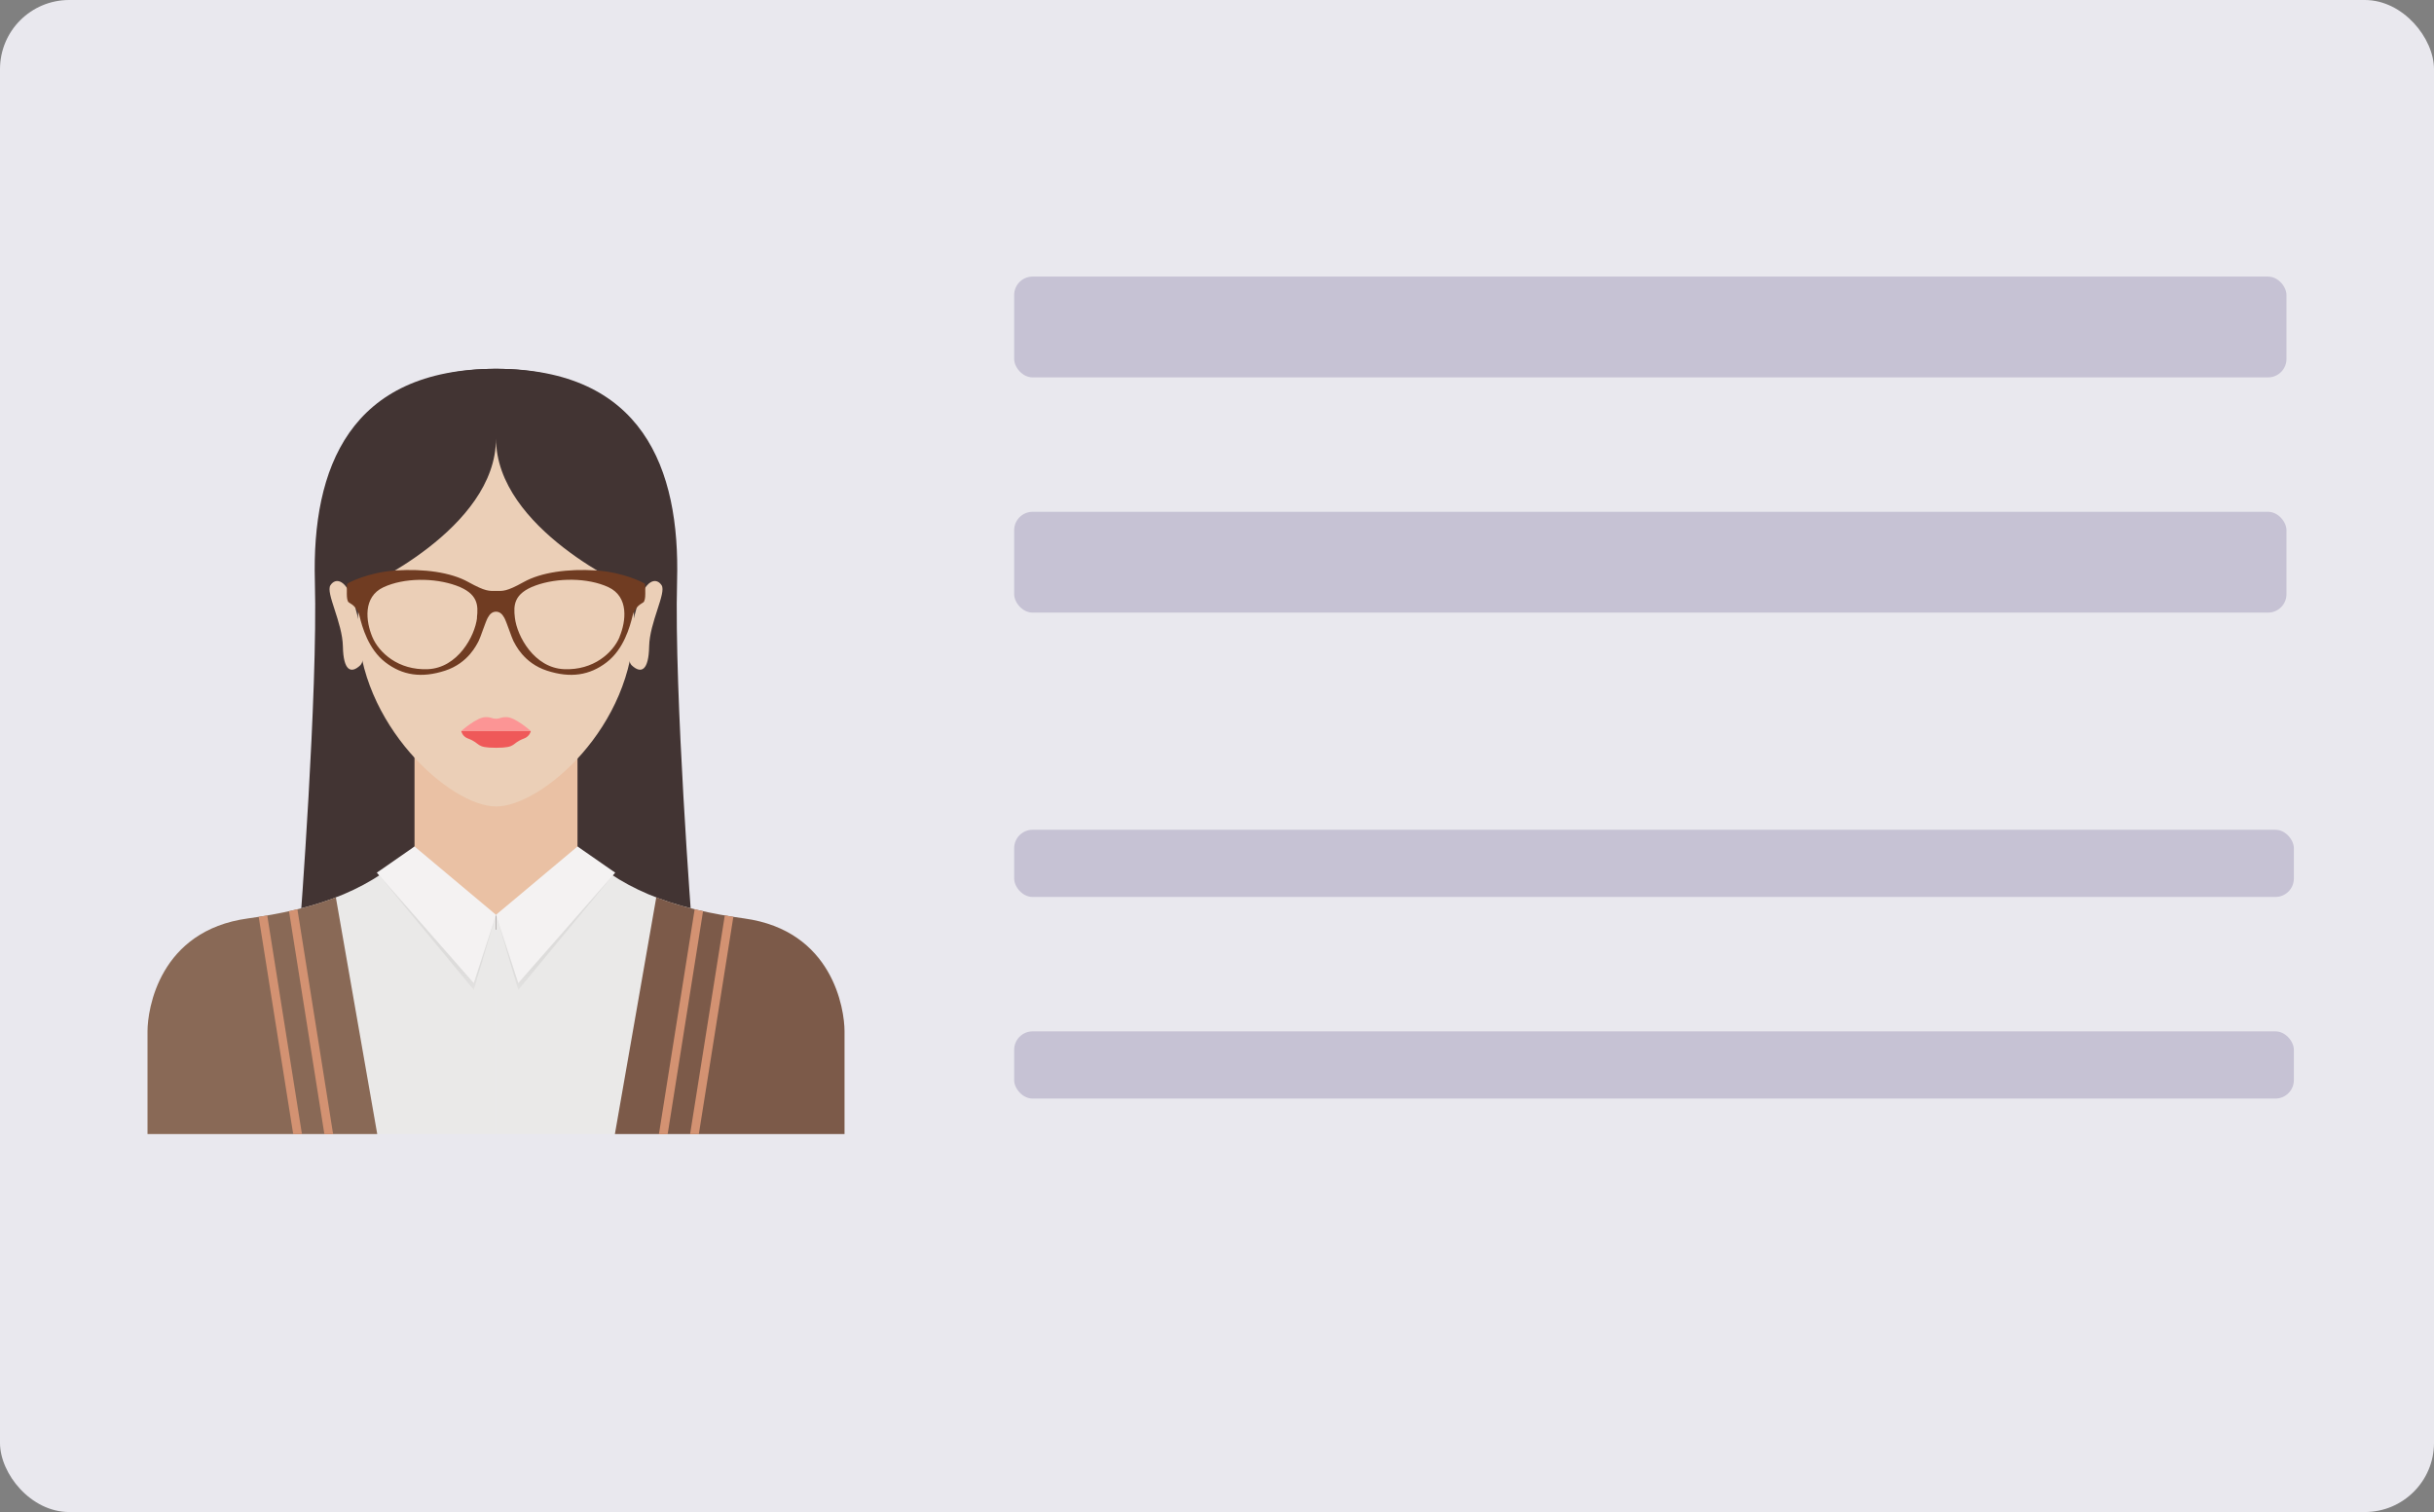 <svg width="132" height="82" viewBox="0 0 132 82" fill="none" xmlns="http://www.w3.org/2000/svg">
<rect x="0" y="0" width="132" height="82" fill="#808080" stroke="none"/>
<rect width="132" height="82" rx="3.75" fill="#E9E8EE"/>
<rect x="55" y="45" width="69.4" height="3.644" rx="1" fill="#C6C2D4"/>
<rect x="55" y="55.933" width="69.4" height="3.644" rx="1" fill="#C6C2D4"/>
<rect x="55" y="15" width="69" height="5.467" rx="1" fill="#C6C2D4"/>
<rect x="55" y="27.756" width="69" height="5.467" rx="1" fill="#C6C2D4"/>
<path d="M26.9 20C18.961 20 16.91 25.394 17.076 31.511C17.242 37.629 16.261 50.344 16.261 50.344L26.895 50.416V20H26.9Z" fill="#423433"/>
<path d="M22.556 45.852C20.24 48.188 17.431 49.261 13.438 49.814C8.635 50.474 8 54.741 8 55.927V61.505H26.9V45.852H22.556Z" fill="#EAE9E8"/>
<path d="M19.269 32.953C18.809 31.327 18.184 31.327 17.919 31.741C17.653 32.154 18.572 33.753 18.596 35.06C18.62 36.362 19.027 36.56 19.534 36.084C20.041 35.608 19.269 32.953 19.269 32.953Z" fill="#EBCFB7"/>
<g style="mix-blend-mode:multiply">
<mask id="mask0_0_1" style="mask-type:luminance" maskUnits="userSpaceOnUse" x="20" y="46" width="7" height="8">
<path d="M26.9 46.194H20.439V53.676H26.9V46.194Z" fill="white"/>
</mask>
<g mask="url(#mask0_0_1)">
<path d="M22.556 46.194L20.439 47.326L25.692 53.681L26.9 49.612L22.556 46.194Z" fill="#DDDCDB"/>
</g>
</g>
<path d="M18.213 48.664C16.82 49.203 15.252 49.562 13.438 49.809C8.635 50.469 8 54.736 8 55.922V61.5H20.458L18.213 48.659V48.664Z" fill="#896956"/>
<path d="M14.494 49.648C14.342 49.675 14.186 49.702 14.03 49.724L15.901 61.505H16.375L14.494 49.648Z" fill="#D39272"/>
<path d="M16.133 49.311C15.982 49.347 15.83 49.383 15.674 49.419L17.592 61.509H18.066L16.129 49.311H16.133Z" fill="#D39272"/>
<path d="M26.9 20C34.839 20 36.89 25.394 36.719 31.511C36.554 37.629 37.534 50.344 37.534 50.344L26.9 50.416V20Z" fill="#423433"/>
<path d="M31.244 45.852C33.56 48.188 36.369 49.261 40.362 49.814C45.165 50.474 45.795 54.741 45.795 55.927V61.505H26.9V45.852H31.244Z" fill="#EAE9E8"/>
<path d="M26.9 40.831H22.48V46.252C22.48 47.056 23.883 49.612 26.9 49.612C29.917 49.612 31.319 47.061 31.319 46.252V40.831H26.9Z" fill="#EAC1A4"/>
<path d="M26.9 23.777C20.382 23.777 19.416 28.246 19.416 33.757C19.416 39.268 24.427 43.737 26.9 43.737C29.372 43.737 34.384 39.403 34.384 33.757C34.384 28.111 33.418 23.777 26.9 23.777Z" fill="#EBCFB7"/>
<path d="M34.531 32.953C34.991 31.327 35.616 31.327 35.881 31.741C36.147 32.154 35.228 33.753 35.204 35.06C35.18 36.362 34.773 36.56 34.261 36.084C33.754 35.608 34.526 32.953 34.526 32.953" fill="#EBCFB7"/>
<g style="mix-blend-mode:multiply">
<mask id="mask1_0_1" style="mask-type:luminance" maskUnits="userSpaceOnUse" x="26" y="46" width="8" height="8">
<path d="M33.361 46.194H26.9V53.676H33.361V46.194Z" fill="white"/>
</mask>
<g mask="url(#mask1_0_1)">
<path d="M31.244 46.194L33.361 47.326L28.108 53.681L26.9 49.612L31.244 46.194Z" fill="#DDDCDB"/>
</g>
</g>
<path d="M22.48 45.906L20.439 47.325L25.692 53.313L26.9 49.612L22.48 45.906Z" fill="#F4F2F2"/>
<path d="M31.32 45.906L33.361 47.325L28.108 53.313L26.9 49.612L31.32 45.906Z" fill="#F4F2F2"/>
<path d="M27.464 38.891C27.132 38.891 27.142 38.976 26.9 38.976C26.658 38.976 26.668 38.891 26.336 38.891C25.853 38.891 25.015 39.645 25.015 39.645H28.785C28.785 39.645 27.947 38.891 27.464 38.891Z" fill="#FC9595"/>
<path d="M26.9 39.65H25.015C25.015 39.65 25.067 39.937 25.379 40.05C26.114 40.324 25.749 40.553 26.9 40.553C28.051 40.553 27.686 40.324 28.42 40.05C28.733 39.933 28.785 39.65 28.785 39.65H26.9Z" fill="#EF5959"/>
<path d="M34.692 24.896C33.891 21.738 31.101 20 26.9 20C22.698 20 19.908 21.738 19.108 24.896C17.952 29.459 19.416 31.516 19.567 31.929C19.567 31.929 26.9 28.709 26.9 23.773C26.9 28.709 34.232 31.929 34.232 31.929C34.389 31.516 35.852 29.459 34.692 24.896Z" fill="#423433"/>
<path d="M35.587 48.664C36.98 49.203 38.548 49.562 40.362 49.809C45.17 50.469 45.8 54.736 45.8 55.922V61.5H33.347L35.592 48.659L35.587 48.664Z" fill="#7C5A49"/>
<path d="M39.306 49.648C39.457 49.675 39.614 49.702 39.77 49.724L37.899 61.505H37.425L39.306 49.648Z" fill="#D39272"/>
<path d="M37.667 49.311C37.819 49.347 37.97 49.383 38.127 49.419L36.208 61.509H35.734L37.672 49.311H37.667Z" fill="#D39272"/>
<path d="M34.953 31.642C34.905 31.61 33.844 31.035 32.328 30.936C30.808 30.838 29.354 31.035 28.401 31.565C27.449 32.095 27.279 32.046 26.9 32.046C26.521 32.046 26.35 32.091 25.398 31.565C24.446 31.035 22.992 30.838 21.471 30.936C19.951 31.035 18.895 31.61 18.847 31.642C18.8 31.673 18.809 32.001 18.809 32.208C18.809 32.414 18.833 32.589 18.904 32.661C18.975 32.728 19.364 32.854 19.501 33.42C19.638 33.986 19.97 35.203 20.898 35.917C21.827 36.632 22.869 36.784 24.138 36.371C25.408 35.958 25.858 34.938 25.957 34.763C26.052 34.588 26.327 33.73 26.45 33.505C26.568 33.285 26.71 33.173 26.9 33.173C27.089 33.173 27.232 33.285 27.35 33.505C27.473 33.726 27.748 34.583 27.843 34.763C27.942 34.938 28.392 35.958 29.662 36.371C30.931 36.784 31.973 36.632 32.901 35.917C33.83 35.203 34.161 33.986 34.299 33.42C34.436 32.854 34.825 32.728 34.896 32.661C34.967 32.594 34.995 32.414 34.995 32.208C34.995 32.001 35.005 31.673 34.953 31.642ZM25.872 33.501C25.754 34.512 24.816 36.218 23.21 36.29C21.604 36.362 20.548 35.392 20.192 34.543C19.837 33.694 19.676 32.369 20.794 31.848C21.912 31.327 23.56 31.327 24.745 31.758C25.929 32.185 25.943 32.832 25.863 33.505L25.872 33.501ZM33.602 34.543C33.247 35.392 32.191 36.362 30.585 36.29C28.979 36.218 28.041 34.512 27.923 33.501C27.843 32.827 27.857 32.185 29.041 31.754C30.225 31.323 31.874 31.323 32.996 31.844C34.114 32.365 33.953 33.694 33.598 34.538L33.602 34.543Z" fill="#703C22"/>
</svg>
